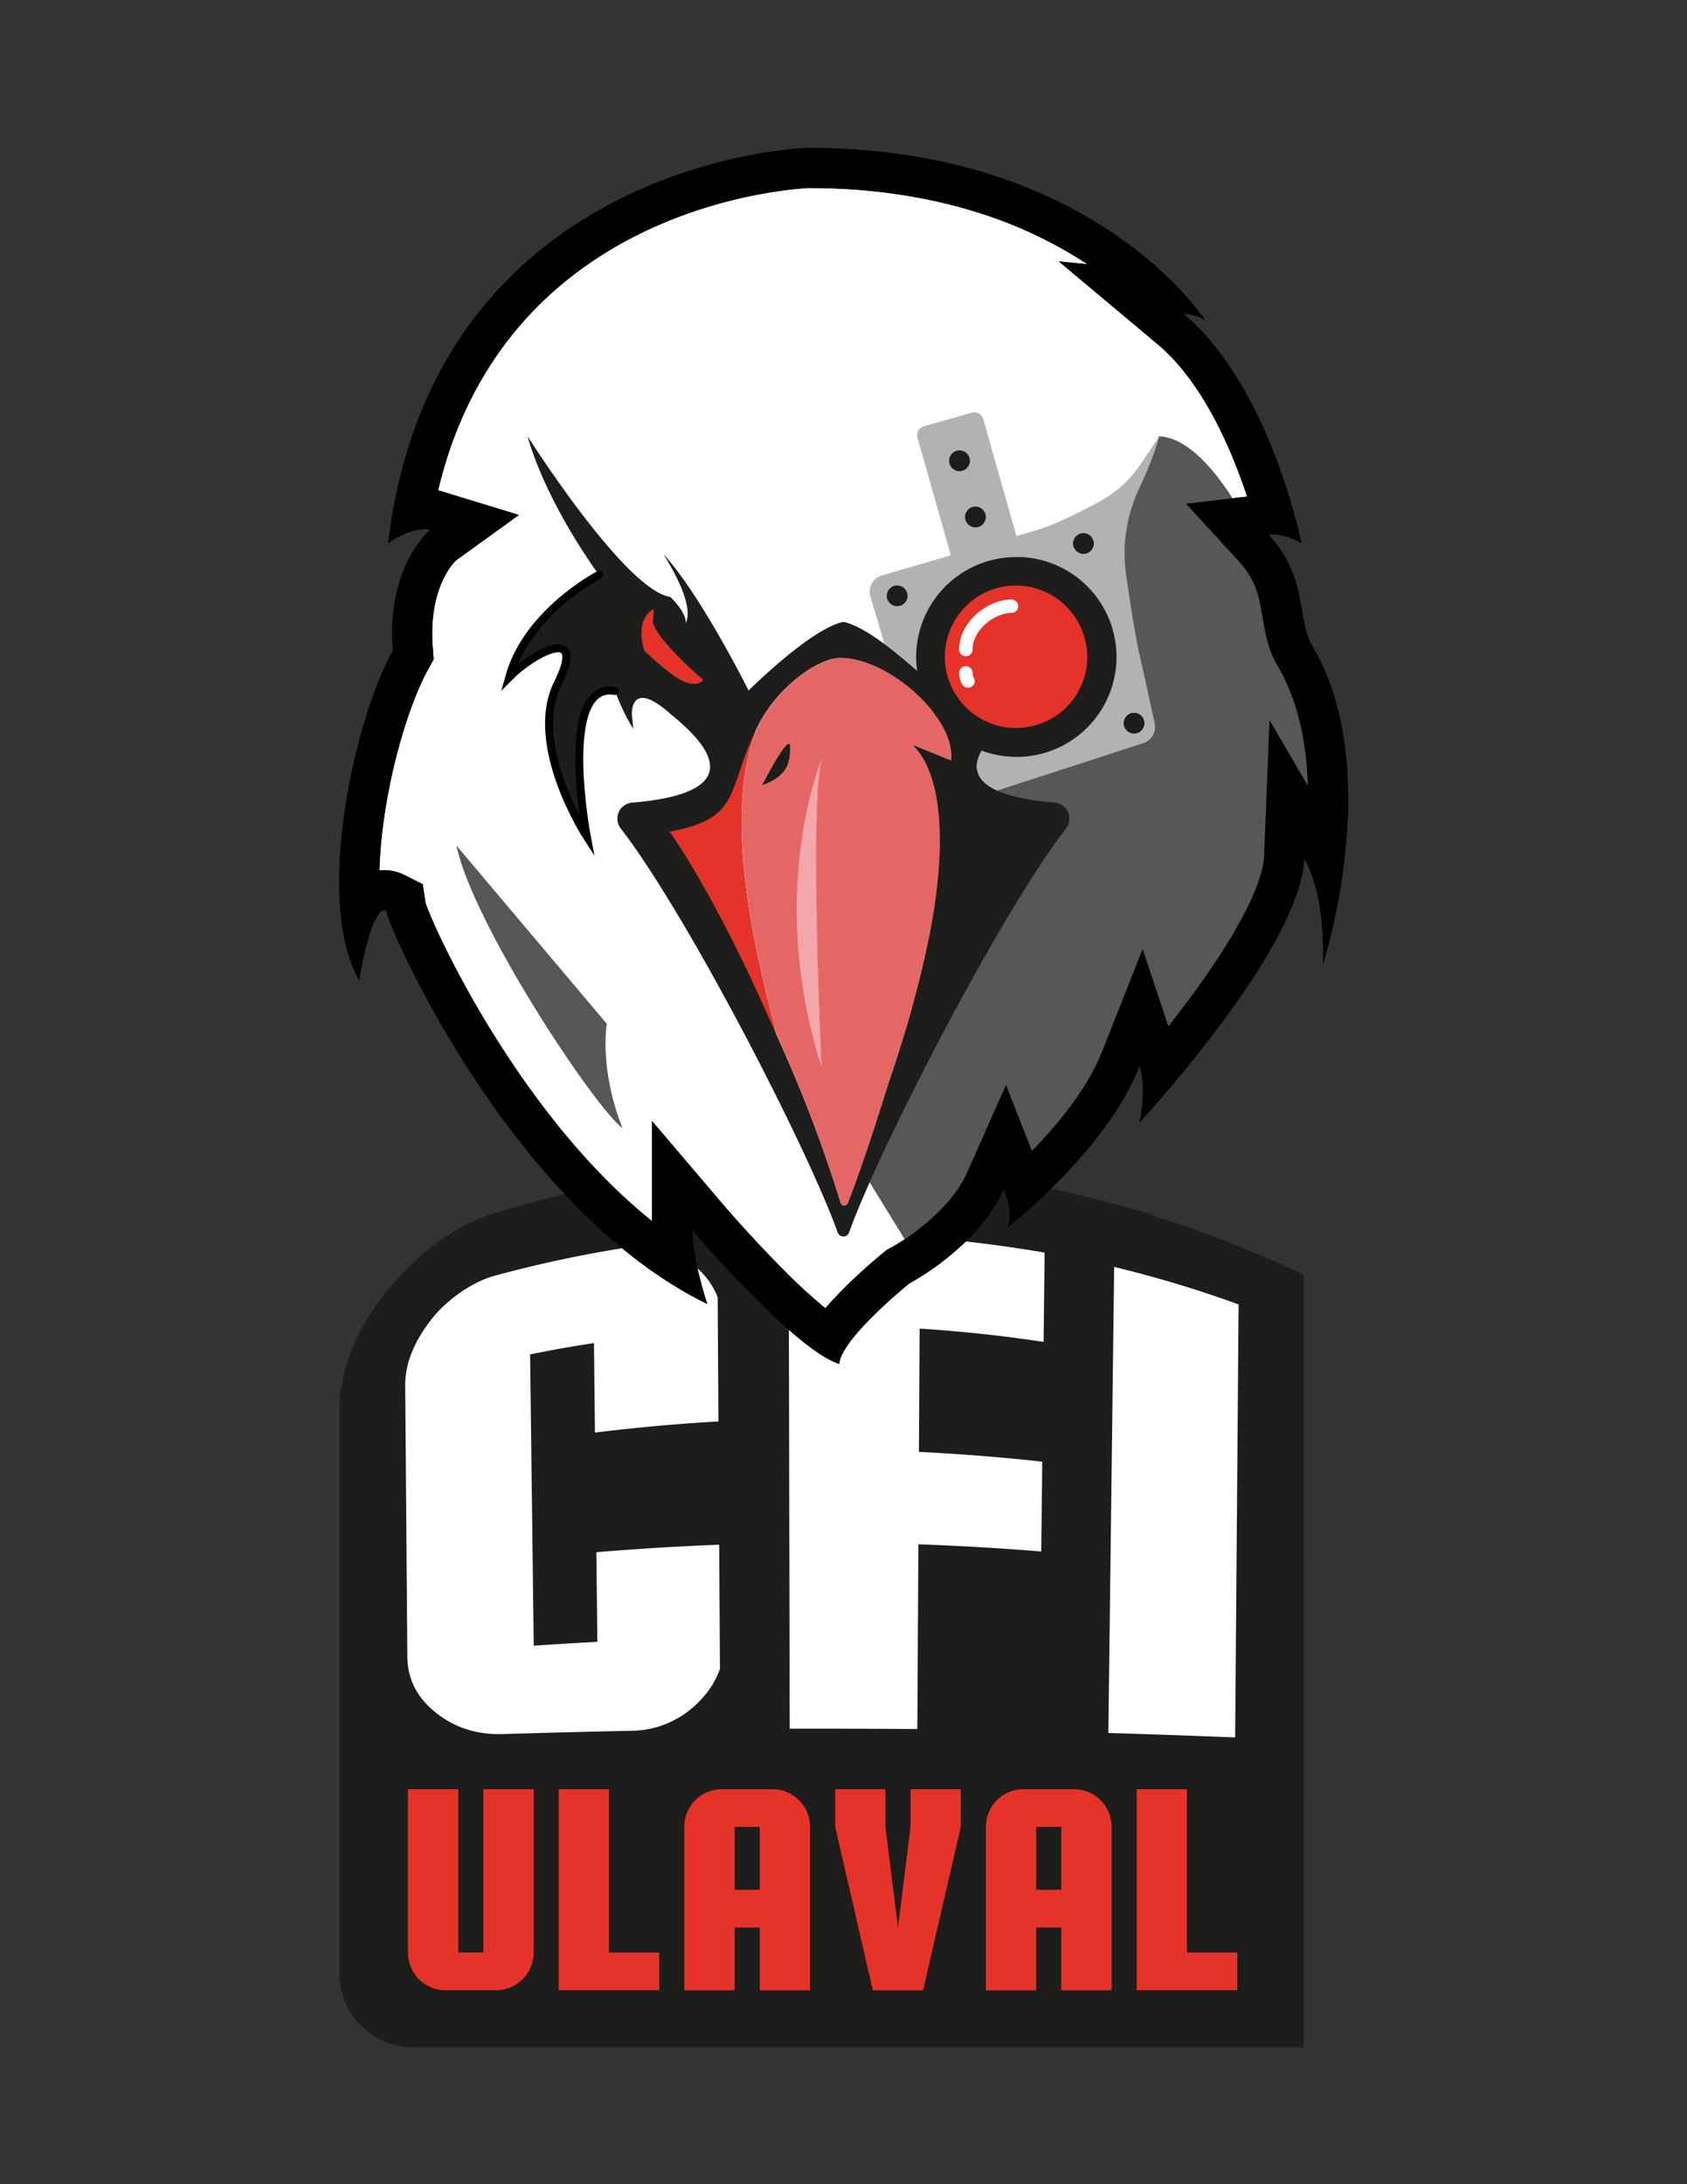 <svg id="Calque_1" data-name="Calque 1" xmlns="http://www.w3.org/2000/svg" viewBox="0 0 612 792"><rect x="0" y="0" width="612" height="792" fill="#333333" stroke="none"/><defs><style>.cls-1,.cls-10{fill:#1d1d1b;}.cls-2{fill:#fff;}.cls-3{fill:#575756;}.cls-4{fill:#e6332a;}.cls-5{fill:#e56765;}.cls-6{fill:#f4a7aa;}.cls-7{fill:#f0be24;}.cls-8{fill:#b2b2b2;}.cls-9{fill:none;stroke:#fff;stroke-width:4.86px;}.cls-10,.cls-9{stroke-linecap:round;stroke-miterlimit:10;}.cls-10{stroke:#000;stroke-width:2.91px;}</style></defs><title>CFI Logo</title><path class="cls-1" d="M123.13,568.4H473a0,0,0,0,1,0,0v174a0,0,0,0,1,0,0H149.91a26.78,26.78,0,0,1-26.78-26.78V568.4A0,0,0,0,1,123.13,568.4Z"/><path class="cls-1" d="M182.78,651.37c-15.16.35-30.49-5.38-42.31-14.61-10.36-8.1-17.38-20.11-17.34-33.49v-93c0.4-14.85,7.17-29.58,16.33-41,10.36-12.94,24.36-24.95,40.72-29.59a395.71,395.71,0,0,1,46.38-11.06c15.21-2.44,32,1,43.57,11.66,11,10.16,18.55,25.08,18.12,40.42q0.09,56.22.19,112.45c0.46,15.44-6.86,30.46-17.41,41.25-10.88,11.13-26.78,16.72-42.14,16.94H182.78Z"/><path class="cls-2" d="M147,502.42c-0.06-8.18,3.4-16.21,9.56-24.09,5.43-6.94,15.09-13.92,23.89-16a438,438,0,0,1,46.35-9.88c9.79-1.54,18.2.67,25.16,6.5s10.46,13.55,10.51,22.86l0.19,33.52c-15.65.79-31.28,2.23-46.83,4.13L215.48,487c-9.32,1.44-14,2.27-23.17,4.12q0.66,52.81,1.31,105.63c9.22-.63,13.84-0.91,23.09-1.41l-0.37-32.5c15.51-1.28,31-2.25,46.59-2.78l0.19,33.52a32.08,32.08,0,0,1-10,23.9,34.54,34.54,0,0,1-24.5,10.12q-23.07.48-46.14,1.18c-9.59.31-17.77-2.42-24.52-7.88s-10.12-12.11-10.19-20.29Z"/><path class="cls-1" d="M261.46,651.37q-0.7-113.6-1.39-227.2c53.92-4.09,105.89,1,157.84,16.14L417,516.54c-4.57-.9-6.86-1.33-11.46-2.14l-0.92,73.75q-23.13-1.77-46.28-2.92l-0.62,66.14H261.46Z"/><path class="cls-2" d="M286.12,447a510,510,0,0,1,106.52,9.72l-0.39,32.12a519.34,519.34,0,0,0-58.63-7.08l-0.26,44.7c15.62,0.79,31.23,2,46.77,3.79l-0.37,32.5c-15.5-1.32-31-2.2-46.59-2.78q-0.19,33.52-.39,67-23.15-.18-46.3-0.15Q286.3,537,286.12,447Z"/><path class="cls-1" d="M376.73,651.37q1.25-110.45,2.5-220.9A432.46,432.46,0,0,1,473,462.21q0,94.58,0,189.16H376.73Z"/><path class="cls-2" d="M404.19,459.39A419.91,419.91,0,0,1,449.33,473Q448.71,551.5,448.08,630q-23-.92-46-1.62Q403.14,543.89,404.19,459.39Z"/><path class="cls-2" d="M300.87,484.67c-12.23-8.15-32.56-29.61-44.27-43.35l-12.8-15V446a72.53,72.53,0,0,0,1.4,12c-28.47-18.55-51.27-47.23-66.16-69.57-20-30-30.85-55.84-31.81-59.46l-0.53-3.56-3.37-1.69a8.78,8.78,0,0,0-4-.94c-1.92,0-5.3,0-8.76,5.62-2.07-28.82,7.2-69.13,18.2-89l1.05-1.9-0.17-2.17c-2-26.27,10.44-37.18,11-37.64l10.63-8.59-13.14-3.95a13.92,13.92,0,0,0-4-.51,22.09,22.09,0,0,0-4.25.43c21.25-114.19,130-123.48,143.7-124.19,67.19,0,106.25,26.86,124.66,44.46l-11.55-1.1,17.9,15c20.77,17.42,32.36,49.78,37.36,67.2h-0.36a19.64,19.64,0,0,0-2.29.13l-14.1,1.66,9.59,10.47c7.73,8.44,9.07,16.32,10.37,23.95,0.92,5.41,1.87,11,5.08,16,12.31,21.38,12.8,49.1,10.31,71.2-0.39-.78-0.8-1.55-1.23-2.29l-12.51-21.37-1,24.74c-0.8,19.46-26.29,54.08-44.81,76.25a26.72,26.72,0,0,0-.78-2.89l-6.31-18.93L406.57,384c-7.31,18.48-24,36-35.05,46.25q-0.3-.86-0.65-1.76l-6.35-16.16-7.05,15.87c-8.33,18.73-30.78,30.68-31,30.79l-0.63.33-0.57.46C319.17,464.65,307,475.08,300.87,484.67Z"/><path d="M293.79,68.17c21.7,0,42.09,3,60.59,8.77a158.34,158.34,0,0,1,40.11,18.86l-10.35-1,35.8,30c16.44,13.79,26.82,38.09,32.48,55.26l-22.15,2.61,19.19,20.93c6.28,6.86,7.34,13.07,8.56,20.26,1,5.79,2.1,12.34,6,18.55,7.2,12.59,10,27.72,10.42,42.45l-13.88-23.71-2,49.48c-0.2,4.82-3.26,19.54-27.36,51.92-2.48,3.33-5,6.54-7.36,9.59l-9.33-28-14.68,37.1c-5.29,13.37-16,26.39-25.49,36.08l-9.39-23.9-14.1,31.73c-6,13.56-22.08,24.32-27.72,27.3l-1.29.67-1.13.92c-0.27.22-6.81,5.52-13.51,12.08-3,3-5.6,5.7-7.78,8.28a217.69,217.69,0,0,1-17.34-16.14c-10.8-11-19.84-21.58-19.93-21.69l-25.59-30.05v36.29c-48.28-38.65-79.12-105.83-82.2-115.43l-1-6.76-6.75-3.38a16.19,16.19,0,0,0-7.2-1.71,17.56,17.56,0,0,0-1.79.09,170.27,170.27,0,0,1,1.69-18.84c3.35-23.41,10.4-43.93,15.9-53.88l2.1-3.81-0.33-4.34c-1.61-20.9,7.06-30.2,8.36-31.47l22.91-16.55-27.93-8.54c-0.39-.12-0.86-0.25-1.41-0.36,23.9-100.19,121.54-109,134.92-109.7m-128.34,135h0m128-149.54c-32.7,1.63-138,22-152.67,143.31,6.44-4.29,11-5,13.41-5a7.07,7.07,0,0,1,1.88.2s-16,12.9-13.58,43.79c-14.26,25.8-28.51,91.31-12.22,119.48,1.6-10.24,5.31-25.29,9.14-25.29a1.56,1.56,0,0,1,.7.17c1,6.79,45.49,107.94,116.43,142.57-5.43-16.63-5.43-26.82-5.43-26.82s37,43.45,53.29,48.54c0.68-9.16,25.46-29.19,25.46-29.19s24.78-12.9,34.28-34.28c3.73,9.5,1.36,13.92,1.36,13.92s35.64-27.49,47.86-58.38c2.72,8.15,0,20.37,0,20.37s58.38-62.8,59.74-95.72c8.15,13.92,6.79,38.36,6.79,38.36S502.6,280,476.46,234.9c-6.45-9.84-1.36-24.78-16.29-41.07a12.34,12.34,0,0,1,1.44-.08c5.31,0,10.48,3.15,10.48,3.15s-11.25-56.7-42.82-83.17c6.26,0.6,7.81,2.24,8.09,2.63-1.67-2.57-41.93-62.7-144-62.7h0Zm144,62.7,0.05,0.08-0.05-.08h0Z"/><path class="cls-3" d="M165.6,306.63c5.74,28,50,94.87,60.23,102.43-8.55-21.47-5.71-37.83-5.71-37.83Z"/><path class="cls-3" d="M420.5,158.21c17.1,0.65,32.62,33,32.62,33l22.57,56.65,5.64,26.19,2.82,21.56-9.87,7.59-9.17,9.34L452.32,341.5l-11.19,23.27L427,375l-3.53,8.8-8.33-11.28-10.33,19L393,410.26l-11.85,11.63-8.28,7.05-6-18.68-7.44,13-5.57,13.85L331.68,455,315.47,428.7l34.59-142Z"/><path class="cls-1" d="M286.65,270.88c0,6.1-1.22,10.59-10.17,13.85C276.48,284.73,286.65,264.78,286.65,270.88Z"/><path class="cls-1" d="M298.05,386.92c-13-40.31-11-81,0-112C293.58,292.86,298.05,386.92,298.05,386.92Z"/><path class="cls-1" d="M331.5,270.27l-1.09-.44a9,9,0,0,1,1.26,1Zm9.1-9.14a42,42,0,0,0-2.62-3.62A33.65,33.65,0,0,0,340.6,261.13Zm-66.18,3.21c-11,23-5.46,32.5-31.49,37.24,0,0,16.71,22.67,38.64,73.43C276.88,355.56,260.55,298.92,274.41,264.34Zm-37.59-38.68c0.61-6.48,0-4.62,0-4.62s-6.48,2.78-3.09,14.81c9.26,8.63,13.57,11.73,17.28,12s4-1.54,4-1.54C249.77,242,238.37,231.21,236.83,225.66Z"/><path class="cls-4" d="M281.56,375c-21.93-50.77-38.64-73.43-38.64-73.43,26-4.74,20.53-14.28,31.49-37.24C260.55,298.92,276.88,355.56,281.56,375Z"/><path class="cls-5" d="M345,275.73c0.63-4.46-1.1-9.58-4.32-14.54l0-.06a33.65,33.65,0,0,1-2.62-3.62,0,0,0,0,1,0,0,58,58,0,0,0-13.69-12.22c-6.33-4.07-13.25-6.7-19.41-6.7-8.06,0-23.31,10.62-30.45,25.76-13.86,34.58,2.47,91.22,7.15,110.67a491.68,491.68,0,0,1,23.29,61.14,1.39,1.39,0,0,0,2.63.12c2.17-5.43,6.79-17.89,14.56-42.88,18.25-53,20.46-83.81,18-101.42-1.8-13.19-6.2-19-8.4-21.1a9,9,0,0,0-1.26-1l1.09,0.44Zm-68.48,9s10.17-19.95,10.17-13.85S285.43,281.47,276.48,284.73Zm21.58,102.19c-13-40.31-11-81,0-112C293.58,292.86,298.05,386.92,298.05,386.92Z"/><path class="cls-5" d="M286.65,270.88c0,6.1-1.22,10.59-10.17,13.85C276.48,284.73,286.65,264.78,286.65,270.88Z"/><path class="cls-5" d="M298.05,386.92c-13-40.31-11-81,0-112C293.58,292.86,298.05,386.92,298.05,386.92Z"/><path class="cls-5" d="M340.6,261.13a33.65,33.65,0,0,1-2.62-3.62A42,42,0,0,1,340.6,261.13Z"/><path class="cls-1" d="M286.65,270.88c0,6.1-1.22,10.59-10.17,13.85C276.48,284.73,286.65,264.78,286.65,270.88Z"/><path class="cls-6" d="M298.05,386.92c-13-40.31-11-81,0-112C293.58,292.86,298.05,386.92,298.05,386.92Z"/><path class="cls-7" d="M356.89,243.87c4.74-3.9,15-13.66,16.44-18.67-0.56-5.85,0-4.18,0-4.18s5.85,2.51,2.79,13.38c-8.36,7.8-12.26,10.59-15.61,10.87S356.89,243.87,356.89,243.87Z"/><path class="cls-4" d="M255,246.34s-0.31,1.85-4,1.54-8-3.4-17.28-12c-3.39-12,3.09-14.81,3.09-14.81s0.61-1.86,0,4.62C238.37,231.21,249.77,242,255,246.34Z"/><path class="cls-8" d="M338,257.51a42,42,0,0,1,2.62,3.62A33.65,33.65,0,0,1,338,257.51Z"/><path class="cls-8" d="M418.89,262.33a6.14,6.14,0,0,1-4.11,7.14l-9.92,3.21-15.79,5.13h0l-16.9,5.48-10.48,3.4c-6.42-2.89-9.56-7.41-5.55-14.52a38.24,38.24,0,0,1,7.25-8.69,25.89,25.89,0,0,1-19.89-19.25c-2,3.73-3.14,6.07-3.14,6.07s-3.1-3.09-7.61-7.12c-3.41-3-7.63-6.6-11.91-9.75-1.9-6.48-3.65-12.38-5.07-17a6.22,6.22,0,0,1,4.21-7.8c5.35-1.55,13.69-4,23-6.68,9.08-2.66,19.11-5.59,28.22-8.3,7.58-2.23,10.57-2.7,27.56-11.74a41.62,41.62,0,0,0,14.79-13.24c4-5.88,6.67-10,7-10.49-0.14.57-1.93,7.61-7.31,19a54.88,54.88,0,0,0-4.71,31.27c1.48,10.38,3.43,22.88,5.18,30.39,0.6,2.63,1.18,5.17,1.73,7.58h0C416.58,251.7,417.95,258,418.89,262.33Z"/><path class="cls-1" d="M338,257.51a42,42,0,0,1,2.62,3.62A33.65,33.65,0,0,1,338,257.51Z"/><path class="cls-1" d="M356.12,272.17A36.25,36.25,0,1,0,370.6,202h-0.26c-0.57,0-1.16,0-1.74,0a36.24,36.24,0,0,0-36.24,36.24,33.91,33.91,0,0,0,.36,5c-3.41-3-7.63-6.6-11.91-9.75-5.3-3.91-10.72-7.16-14.86-8-11.93,2.5-34.38,24.9-34.38,24.9S254.14,215.45,240.7,201c12,19.15,8.3,24.51,8,24.89,0.07-.33.6-3.34-5.52-9.44-16.45-2.41-51.78-58.26-51.78-58.26s5,20.92,25.89,50.3c-2.47,33.87,12.45,55.78,12.45,55.78l-0.49-5s-1-13.95,14.44,0c28.86,23.41,7.16,30-14.4,31.77a5.83,5.83,0,0,0-4.07,9.41c23.91,30.86,67.72,115.78,78.67,146.44a2.19,2.19,0,0,0,4.13,0c11-30.66,54.78-115.58,78.68-146.44a5.84,5.84,0,0,0-4.14-9.42c-7.73-.65-15.48-1.91-20.89-4.35C355.24,283.8,352.11,279.28,356.12,272.17ZM251,247.88c-3.71-.31-8-3.4-17.28-12-3.39-12,3.09-14.81,3.09-14.81s0.61-1.86,0,4.62c1.54,5.55,12.95,16.35,18.19,20.68C255,246.34,254.71,248.18,251,247.88Zm94,27.85-13.45-5.46,0.17,0.61c2.19,2.12,6.6,7.9,8.4,21.1,2.43,17.61.22,48.43-18,101.42-7.77,25-12.39,37.44-14.56,42.88a1.39,1.39,0,0,1-2.63-.12A491.68,491.68,0,0,0,281.56,375c-21.93-50.77-38.64-73.43-38.64-73.43,26-4.74,20.53-14.28,31.49-37.24,7.15-15.14,22.39-25.76,30.45-25.76,6.16,0,13.08,2.63,19.41,6.7A58,58,0,0,1,338,257.5a0,0,0,0,0,0,0,42,42,0,0,1,2.62,3.62l0,0.06C343.85,266.16,345.58,271.27,345,275.73Z"/><circle class="cls-1" cx="325.47" cy="216.05" r="3.77"/><circle class="cls-1" cx="393.04" cy="197.08" r="3.77"/><circle class="cls-1" cx="411.41" cy="262.23" r="3.77"/><path class="cls-4" d="M394.46,238.14a25.83,25.83,0,0,1-8.53,19.19h0a25,25,0,0,1-3.34,2.54,26,26,0,0,1-19.21,3.59h0a25.89,25.89,0,0,1-19.89-19.25,25.86,25.86,0,0,1,18.32-31h0a23.69,23.69,0,0,1,3.24-.65,26.16,26.16,0,0,1,3.56-.25,25.53,25.53,0,0,1,7,1,25.92,25.92,0,0,1,18,18.53h0A26.11,26.11,0,0,1,394.46,238.14Z"/><path class="cls-9" d="M366.95,219.82c-7.52,0-16.56,7.2-16.56,15.7"/><path class="cls-9" d="M350.42,244c0.08,2.32.76,2.93,0.76,2.93"/><path d="M293.79,68.17c21.7,0,42.09,3,60.59,8.77a158.34,158.34,0,0,1,40.11,18.86l-10.35-1,35.8,30c16.44,13.79,26.82,38.09,32.48,55.26l-22.15,2.61,19.19,20.93c6.28,6.86,7.34,13.07,8.56,20.26,1,5.79,2.1,12.34,6,18.55,7.2,12.59,10,27.72,10.42,42.45l-13.88-23.71-2,49.48c-0.2,4.82-3.26,19.54-27.36,51.92-2.48,3.33-5,6.54-7.36,9.59l-9.33-28-14.68,37.1c-5.29,13.37-16,26.39-25.49,36.08l-9.39-23.9-14.1,31.73c-6,13.56-22.08,24.32-27.72,27.3l-1.29.67-1.13.92c-0.27.22-6.81,5.52-13.51,12.08-3,3-5.6,5.7-7.78,8.28a217.69,217.69,0,0,1-17.34-16.14c-10.8-11-19.84-21.58-19.93-21.69l-25.59-30.05v36.29c-48.28-38.65-79.12-105.83-82.2-115.43l-1-6.76-6.75-3.38a16.19,16.19,0,0,0-7.2-1.71,17.56,17.56,0,0,0-1.79.09,170.27,170.27,0,0,1,1.69-18.84c3.35-23.41,10.4-43.93,15.9-53.88l2.1-3.81-0.33-4.34c-1.61-20.9,7.06-30.2,8.36-31.47l22.91-16.55-27.93-8.54c-0.39-.12-0.86-0.25-1.41-0.36,23.9-100.19,121.54-109,134.92-109.7m-128.34,135h0m128-149.54c-32.7,1.63-138,22-152.67,143.31,6.44-4.29,11-5,13.41-5a7.07,7.07,0,0,1,1.88.2s-16,12.9-13.58,43.79c-14.26,25.8-28.51,91.31-12.22,119.48,1.6-10.24,5.31-25.29,9.14-25.29a1.56,1.56,0,0,1,.7.17c1,6.79,45.49,107.94,116.43,142.57-5.43-16.63-5.43-26.82-5.43-26.82s37,43.45,53.29,48.54c0.68-9.16,25.46-29.19,25.46-29.19s24.78-12.9,34.28-34.28c3.73,9.5,1.36,13.92,1.36,13.92s35.64-27.49,47.86-58.38c2.72,8.15,0,20.37,0,20.37s58.38-62.8,59.74-95.72c8.15,13.92,6.79,38.36,6.79,38.36S502.6,280,476.46,234.9c-6.45-9.84-1.36-24.78-16.29-41.07a12.34,12.34,0,0,1,1.44-.08c5.31,0,10.48,3.15,10.48,3.15s-11.25-56.7-42.82-83.17c6.26,0.6,7.81,2.24,8.09,2.63-1.67-2.57-41.93-62.7-144-62.7h0Zm144,62.7,0.05,0.08-0.05-.08h0Z"/><path class="cls-10" d="M223.12,250.55c-20.9-3.63-10.28,52.71-10.28,52.71s-21.5-33.19-10.53-55.34-9.43-10.68-17.55-2.46c6.58-23.64,32.53-37,32.53-37"/><path class="cls-8" d="M341.34,151.22h18.08a3.37,3.37,0,0,1,3.37,3.37v44.55a0,0,0,0,1,0,0H338a0,0,0,0,1,0,0V154.59A3.37,3.37,0,0,1,341.34,151.22Z" transform="translate(-34.5 102.2) rotate(-15.83)"/><circle class="cls-1" cx="353.86" cy="187.46" r="3.77"/><circle class="cls-1" cx="348.09" cy="167.08" r="3.77"/><path class="cls-4" d="M148,648.77h18.23V708h9.12V648.77h18.23V708a13.62,13.62,0,0,1-13.68,13.68H161.65A13.62,13.62,0,0,1,148,708V648.77Z"/><path class="cls-4" d="M202.68,648.77h18.23V708h18.23v13.68H202.68V648.77Z"/><path class="cls-4" d="M248.26,662.45a13.62,13.62,0,0,1,13.68-13.68h18.23a13.62,13.62,0,0,1,13.68,13.68v59.26H275.62V698.92H266.5v22.79H248.26V662.45Zm27.35,0H266.5v22.79h9.12V662.45Z"/><path class="cls-4" d="M303,662.45V648.77H321.2v13.68l4.56,36.47,4.56-36.47V648.77h18.23v13.68l-13.68,59.26H316.64Z"/><path class="cls-4" d="M357.67,662.45a13.62,13.62,0,0,1,13.68-13.68h18.23a13.62,13.62,0,0,1,13.68,13.68v59.26H385V698.92h-9.12v22.79H357.67V662.45Zm27.35,0h-9.12v22.79H385V662.45Z"/><path class="cls-4" d="M412.37,648.77h18.23V708h18.23v13.68H412.37V648.77Z"/></svg>